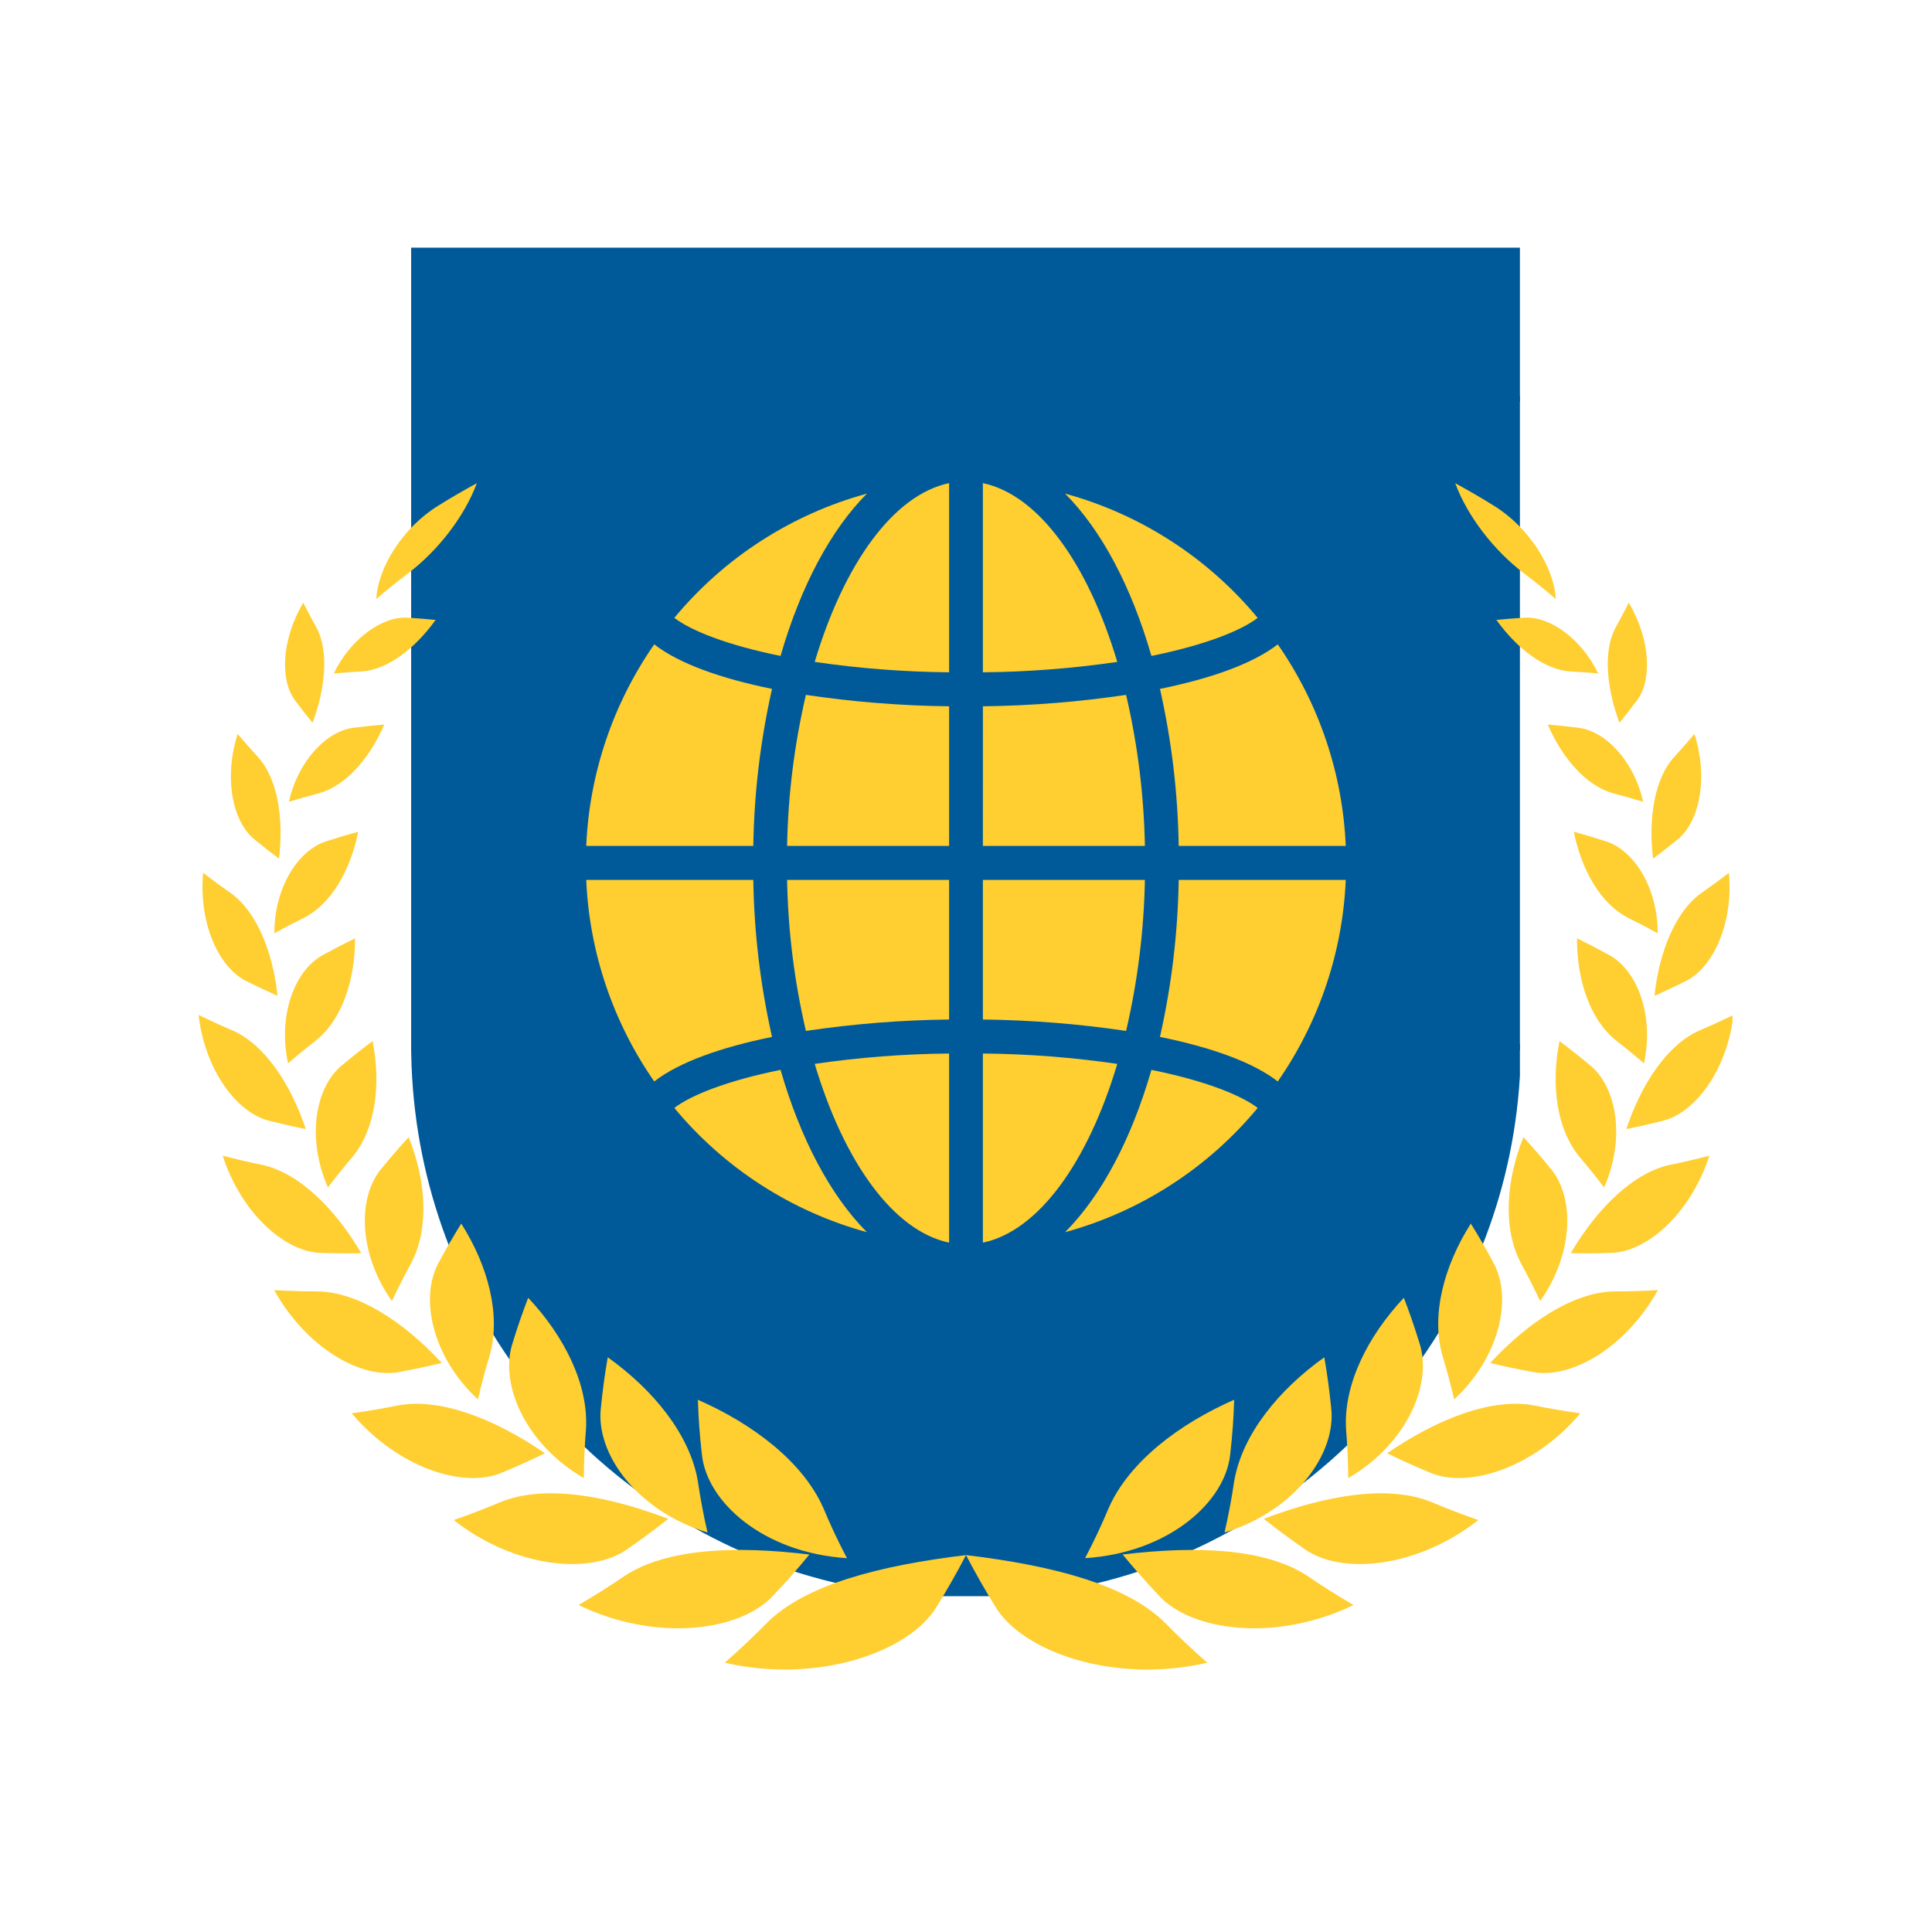 <svg xmlns="http://www.w3.org/2000/svg" xmlns:xlink="http://www.w3.org/1999/xlink" width="500" zoomAndPan="magnify" viewBox="0 0 375 375" height="500" preserveAspectRatio="xMidYMid meet" version="1.0"><defs><clipPath id="eee508f5fc"><path d="M 79.766 76 L 295.016 76 L 295.016 204 L 79.766 204 Z M 79.766 76 " clip-rule="nonzero"/></clipPath><clipPath id="4a1947b6d2"><path d="M 79.766 202 L 152 202 L 152 305 L 79.766 305 Z M 79.766 202 " clip-rule="nonzero"/></clipPath><clipPath id="aceca83bb6"><path d="M 150 202 L 224 202 L 224 309.824 L 150 309.824 Z M 150 202 " clip-rule="nonzero"/></clipPath><clipPath id="c0f8c9737b"><path d="M 222 202 L 295.016 202 L 295.016 305 L 222 305 Z M 222 202 " clip-rule="nonzero"/></clipPath><clipPath id="33f706d11e"><path d="M 79.766 48.074 L 295.016 48.074 L 295.016 78 L 79.766 78 Z M 79.766 48.074 " clip-rule="nonzero"/></clipPath><clipPath id="57e986da13"><path d="M 315 197 L 336.273 197 L 336.273 220 L 315 220 Z M 315 197 " clip-rule="nonzero"/></clipPath><clipPath id="f99fc3e8a2"><path d="M 282 93.777 L 302 93.777 L 302 117 L 282 117 Z M 282 93.777 " clip-rule="nonzero"/></clipPath><clipPath id="819ba272c8"><path d="M 38.523 197 L 60 197 L 60 220 L 38.523 220 Z M 38.523 197 " clip-rule="nonzero"/></clipPath><clipPath id="894db6a22d"><path d="M 73 93.777 L 93 93.777 L 93 117 L 73 117 Z M 73 93.777 " clip-rule="nonzero"/></clipPath><clipPath id="b849393988"><path d="M 158 93.777 L 185 93.777 L 185 131 L 158 131 Z M 158 93.777 " clip-rule="nonzero"/></clipPath><clipPath id="62e52e87fd"><path d="M 190 93.777 L 217 93.777 L 217 131 L 190 131 Z M 190 93.777 " clip-rule="nonzero"/></clipPath><clipPath id="420d2a538a"><path d="M 225 170 L 261.539 170 L 261.539 210 L 225 210 Z M 225 170 " clip-rule="nonzero"/></clipPath><clipPath id="f8c91a9bf5"><path d="M 113.789 170 L 150 170 L 150 210 L 113.789 210 Z M 113.789 170 " clip-rule="nonzero"/></clipPath><clipPath id="83906cb458"><path d="M 113.789 125 L 150 125 L 150 165 L 113.789 165 Z M 113.789 125 " clip-rule="nonzero"/></clipPath><clipPath id="2f32b36e48"><path d="M 190 204 L 217 204 L 217 241.527 L 190 241.527 Z M 190 204 " clip-rule="nonzero"/></clipPath><clipPath id="e9cd523dc8"><path d="M 158 204 L 185 204 L 185 241.527 L 158 241.527 Z M 158 204 " clip-rule="nonzero"/></clipPath><clipPath id="0cccbc5075"><path d="M 225 125 L 261.539 125 L 261.539 165 L 225 165 Z M 225 125 " clip-rule="nonzero"/></clipPath></defs><g clip-path="url(#eee508f5fc)"><path fill="#005a9a" d="M 79.801 76.883 L 295.195 76.883 L 295.195 203.879 L 79.801 203.879 Z M 79.801 76.883 " fill-opacity="1" fill-rule="nonzero"/></g><g clip-path="url(#4a1947b6d2)"><path fill="#005a9a" d="M 151.613 304.207 L 151.613 202.629 L 79.801 202.629 C 79.801 249.543 109.785 289.434 151.613 304.207 Z M 151.613 304.207 " fill-opacity="1" fill-rule="nonzero"/></g><g clip-path="url(#aceca83bb6)"><path fill="#005a9a" d="M 223.383 202.629 L 150.836 202.629 L 150.836 303.906 C 162.082 307.871 174.918 310.324 187.496 310.324 C 200.078 310.324 212.184 308.172 223.383 304.207 Z M 223.383 202.629 " fill-opacity="1" fill-rule="nonzero"/></g><g clip-path="url(#c0f8c9737b)"><path fill="#005a9a" d="M 295.195 202.629 L 222.605 202.629 L 222.605 304.465 C 264.438 289.691 295.195 249.543 295.195 202.629 Z M 295.195 202.629 " fill-opacity="1" fill-rule="nonzero"/></g><g clip-path="url(#33f706d11e)"><path fill="#005a9a" d="M 79.801 47.328 L 295.195 47.328 L 295.195 77.957 L 79.801 77.957 Z M 79.801 47.328 " fill-opacity="1" fill-rule="nonzero"/></g><path fill="#ffce30" d="M 187.504 301.84 C 189.234 305.164 191.102 308.453 193.113 311.711 C 198.348 320.672 216.359 326.914 234.324 322.727 C 231.43 320.184 228.656 317.559 225.996 314.855 C 218.52 307.539 204.285 303.855 187.496 301.84 Z M 187.504 301.84 " fill-opacity="1" fill-rule="nonzero"/><path fill="#ffce30" d="M 210.609 302.441 C 212.316 299.199 213.852 295.934 215.223 292.645 C 219.227 283.668 228.922 276.359 239.551 271.691 C 239.453 275.129 239.203 278.59 238.801 282.07 C 237.988 291.512 226.805 301.414 210.617 302.434 Z M 210.609 302.441 " fill-opacity="1" fill-rule="nonzero"/><path fill="#ffce30" d="M 217.906 301.73 C 220.109 304.414 222.426 307.039 224.852 309.605 C 231.27 316.73 247.812 318.754 262.707 311.535 C 259.629 309.734 256.645 307.848 253.746 305.871 C 245.664 300.57 232.395 299.969 217.906 301.73 Z M 217.906 301.73 " fill-opacity="1" fill-rule="nonzero"/><path fill="#ffce30" d="M 237.684 297.461 C 238.445 294.141 239.07 290.828 239.551 287.52 C 241.094 278.453 248.188 269.77 257.043 263.453 C 257.605 266.656 258.047 269.902 258.371 273.195 C 259.469 282.082 251.426 293.262 237.68 297.461 Z M 237.684 297.461 " fill-opacity="1" fill-rule="nonzero"/><path fill="#ffce30" d="M 245.309 294.809 C 247.82 296.801 250.418 298.73 253.102 300.59 C 260.262 305.793 275.066 304.367 286.941 295.043 C 283.82 293.957 280.762 292.781 277.762 291.516 C 269.453 288.168 257.43 290.172 245.301 294.809 Z M 245.309 294.809 " fill-opacity="1" fill-rule="nonzero"/><path fill="#ffce30" d="M 261.695 286.891 C 261.668 283.699 261.523 280.535 261.27 277.402 C 260.746 268.785 265.441 259.387 272.488 251.902 C 273.586 254.758 274.59 257.672 275.504 260.645 C 278.16 268.641 272.988 280.344 261.703 286.891 Z M 261.695 286.891 " fill-opacity="1" fill-rule="nonzero"/><path fill="#ffce30" d="M 269.246 282.078 C 271.914 283.387 274.641 284.621 277.43 285.777 C 284.918 289.078 297.773 284.934 306.746 274.324 C 303.699 273.898 300.691 273.387 297.723 272.789 C 289.535 271.273 278.996 275.387 269.246 282.078 Z M 269.246 282.078 " fill-opacity="1" fill-rule="nonzero"/><path fill="#ffce30" d="M 282.25 271.617 C 281.57 268.707 280.805 265.848 279.953 263.031 C 277.75 255.258 280.262 245.711 285.484 237.496 C 287 239.926 288.441 242.426 289.812 244.988 C 293.684 251.855 291.094 263.469 282.25 271.617 Z M 282.25 271.617 " fill-opacity="1" fill-rule="nonzero"/><path fill="#ffce30" d="M 289.262 264.551 C 291.941 265.203 294.656 265.781 297.41 266.281 C 304.852 267.789 315.586 261.605 321.789 250.41 C 318.922 250.578 316.082 250.664 313.266 250.668 C 305.516 250.801 296.66 256.531 289.262 264.551 Z M 289.262 264.551 " fill-opacity="1" fill-rule="nonzero"/><path fill="#ffce30" d="M 298.938 252.52 C 297.754 250.012 296.508 247.559 295.199 245.16 C 291.703 238.512 292.27 229.266 295.695 220.723 C 297.504 222.688 299.258 224.719 300.969 226.816 C 305.715 232.426 305.402 243.438 298.949 252.52 Z M 298.938 252.52 " fill-opacity="1" fill-rule="nonzero"/><path fill="#ffce30" d="M 304.887 243.238 C 307.445 243.293 310.023 243.273 312.617 243.188 C 319.664 243.078 328.172 235.512 331.781 224.32 C 329.207 224.992 326.637 225.59 324.066 226.113 C 317.027 227.656 309.996 234.523 304.887 243.238 Z M 304.887 243.238 " fill-opacity="1" fill-rule="nonzero"/><path fill="#ffce30" d="M 311.355 230.477 C 309.805 228.434 308.207 226.453 306.566 224.527 C 302.145 219.168 301.008 210.586 302.691 202.078 C 304.68 203.559 306.637 205.105 308.562 206.715 C 313.871 210.984 315.523 221.035 311.355 230.477 Z M 311.355 230.477 " fill-opacity="1" fill-rule="nonzero"/><g clip-path="url(#57e986da13)"><path fill="#ffce30" d="M 315.668 219.148 C 317.992 218.684 320.32 218.156 322.652 217.57 C 329.008 216.074 335.234 207.707 336.465 197.004 C 334.254 198.078 332.035 199.094 329.801 200.043 C 323.711 202.742 318.602 210.293 315.668 219.141 Z M 315.668 219.148 " fill-opacity="1" fill-rule="nonzero"/></g><path fill="#ffce30" d="M 319.094 206.391 C 317.309 204.848 315.492 203.363 313.652 201.93 C 308.652 197.93 306.07 190.289 306.094 182.129 C 308.16 183.137 310.207 184.199 312.242 185.32 C 317.816 188.277 321.105 197.082 319.094 206.391 Z M 319.094 206.391 " fill-opacity="1" fill-rule="nonzero"/><path fill="#ffce30" d="M 321.141 193.289 C 323.137 192.406 325.121 191.469 327.098 190.484 C 332.504 187.887 336.477 179.242 335.578 169.422 C 333.793 170.793 331.988 172.117 330.156 173.395 C 325.195 176.961 322.035 184.762 321.137 193.289 Z M 321.141 193.289 " fill-opacity="1" fill-rule="nonzero"/><path fill="#ffce30" d="M 321.754 181.141 C 319.855 180.098 317.941 179.102 316.016 178.152 C 310.766 175.488 306.996 168.988 305.48 161.441 C 307.527 162 309.57 162.609 311.609 163.27 C 317.184 164.984 321.781 172.367 321.754 181.137 Z M 321.754 181.141 " fill-opacity="1" fill-rule="nonzero"/><path fill="#ffce30" d="M 320.859 166.664 C 322.449 165.473 324.023 164.242 325.578 162.969 C 329.848 159.566 331.637 151.105 328.887 142.457 C 327.57 144.023 326.227 145.555 324.859 147.043 C 321.152 151.176 319.918 158.836 320.859 166.676 Z M 320.859 166.664 " fill-opacity="1" fill-rule="nonzero"/><path fill="#ffce30" d="M 318.926 155.621 C 317.027 155.043 315.125 154.508 313.223 154.016 C 308.012 152.605 303.324 147.344 300.414 140.633 C 302.359 140.797 304.312 141 306.27 141.242 C 311.602 141.836 317.18 147.715 318.926 155.621 Z M 318.926 155.621 " fill-opacity="1" fill-rule="nonzero"/><path fill="#ffce30" d="M 314.336 140.293 C 315.469 138.906 316.582 137.488 317.672 136.043 C 320.676 132.152 320.43 124.266 316.145 116.973 C 315.316 118.625 314.457 120.254 313.57 121.852 C 311.188 126.262 311.781 133.441 314.336 140.285 Z M 314.336 140.293 " fill-opacity="1" fill-rule="nonzero"/><path fill="#ffce30" d="M 310.203 130.711 C 308.402 130.547 306.602 130.422 304.812 130.328 C 299.895 130.016 294.559 126.039 290.449 120.328 C 292.227 120.148 294.012 120.008 295.809 119.898 C 300.695 119.539 306.93 123.902 310.203 130.711 Z M 310.203 130.711 " fill-opacity="1" fill-rule="nonzero"/><g clip-path="url(#f99fc3e8a2)"><path fill="#ffce30" d="M 301.992 116.281 C 299.961 114.535 297.875 112.852 295.73 111.23 C 289.934 106.805 284.824 100.191 282.457 93.789 C 285.004 95.172 287.496 96.625 289.934 98.145 C 296.68 102.289 301.625 109.984 301.977 116.281 Z M 301.992 116.281 " fill-opacity="1" fill-rule="nonzero"/></g><path fill="#ffce30" d="M 187.504 301.84 C 185.777 305.164 183.906 308.453 181.895 311.711 C 176.66 320.672 158.645 326.914 140.684 322.727 C 143.578 320.184 146.352 317.559 149.012 314.855 C 156.488 307.539 170.723 303.855 187.512 301.84 Z M 187.504 301.84 " fill-opacity="1" fill-rule="nonzero"/><path fill="#ffce30" d="M 164.398 302.441 C 162.691 299.207 161.156 295.945 159.789 292.652 C 155.789 283.676 146.094 276.367 135.465 271.699 C 135.562 275.137 135.812 278.598 136.211 282.078 C 137.027 291.52 148.211 301.422 164.398 302.441 Z M 164.398 302.441 " fill-opacity="1" fill-rule="nonzero"/><path fill="#ffce30" d="M 157.102 301.73 C 154.898 304.414 152.582 307.039 150.156 309.605 C 143.738 316.73 127.195 318.754 112.301 311.535 C 115.375 309.734 118.363 307.848 121.262 305.871 C 129.344 300.57 142.613 299.969 157.102 301.73 Z M 157.102 301.73 " fill-opacity="1" fill-rule="nonzero"/><path fill="#ffce30" d="M 137.324 297.461 C 136.562 294.141 135.938 290.828 135.457 287.52 C 133.914 278.453 126.82 269.77 117.965 263.453 C 117.402 266.656 116.961 269.902 116.637 273.195 C 115.539 282.082 123.582 293.262 137.328 297.461 Z M 137.324 297.461 " fill-opacity="1" fill-rule="nonzero"/><path fill="#ffce30" d="M 129.699 294.809 C 127.188 296.801 124.59 298.73 121.906 300.59 C 114.746 305.793 99.941 304.367 88.066 295.043 C 91.188 293.957 94.246 292.781 97.246 291.516 C 105.555 288.168 117.578 290.172 129.707 294.809 Z M 129.699 294.809 " fill-opacity="1" fill-rule="nonzero"/><path fill="#ffce30" d="M 113.312 286.891 C 113.34 283.699 113.484 280.535 113.738 277.402 C 114.262 268.785 109.566 259.387 102.52 251.902 C 101.418 254.758 100.414 257.672 99.504 260.645 C 96.848 268.641 102.02 280.344 113.305 286.891 Z M 113.312 286.891 " fill-opacity="1" fill-rule="nonzero"/><path fill="#ffce30" d="M 105.762 282.078 C 103.094 283.387 100.367 284.621 97.578 285.777 C 90.086 289.078 77.242 284.934 68.27 274.324 C 71.312 273.898 74.32 273.387 77.289 272.789 C 85.48 271.273 96.016 275.387 105.766 282.078 Z M 105.762 282.078 " fill-opacity="1" fill-rule="nonzero"/><path fill="#ffce30" d="M 92.762 271.617 C 93.441 268.707 94.207 265.848 95.062 263.031 C 97.262 255.258 94.75 245.711 89.527 237.496 C 88.016 239.926 86.57 242.426 85.199 244.988 C 81.332 251.855 83.918 263.469 92.762 271.617 Z M 92.762 271.617 " fill-opacity="1" fill-rule="nonzero"/><path fill="#ffce30" d="M 85.75 264.551 C 83.07 265.203 80.352 265.781 77.602 266.281 C 70.16 267.789 59.426 261.605 53.223 250.41 C 56.09 250.578 58.93 250.664 61.742 250.668 C 69.496 250.801 78.352 256.531 85.75 264.551 Z M 85.75 264.551 " fill-opacity="1" fill-rule="nonzero"/><path fill="#ffce30" d="M 76.07 252.52 C 77.254 250.012 78.504 247.559 79.816 245.16 C 83.312 238.512 82.746 229.266 79.32 220.723 C 77.516 222.688 75.758 224.719 74.051 226.816 C 69.301 232.426 69.613 243.438 76.07 252.52 Z M 76.07 252.52 " fill-opacity="1" fill-rule="nonzero"/><path fill="#ffce30" d="M 70.121 243.238 C 67.562 243.293 64.984 243.273 62.391 243.188 C 55.344 243.078 46.836 235.508 43.227 224.32 C 45.797 224.992 48.371 225.59 50.941 226.113 C 57.98 227.656 65.012 234.523 70.121 243.238 Z M 70.121 243.238 " fill-opacity="1" fill-rule="nonzero"/><path fill="#ffce30" d="M 63.652 230.477 C 65.203 228.434 66.801 226.453 68.441 224.527 C 72.863 219.168 74 210.586 72.316 202.078 C 70.328 203.559 68.371 205.105 66.445 206.715 C 61.137 210.984 59.484 221.035 63.652 230.477 Z M 63.652 230.477 " fill-opacity="1" fill-rule="nonzero"/><g clip-path="url(#819ba272c8)"><path fill="#ffce30" d="M 59.34 219.148 C 57.012 218.684 54.688 218.156 52.355 217.57 C 46 216.074 39.773 207.707 38.543 197.004 C 40.754 198.078 42.977 199.094 45.207 200.043 C 51.297 202.742 56.406 210.293 59.34 219.141 Z M 59.34 219.148 " fill-opacity="1" fill-rule="nonzero"/></g><path fill="#ffce30" d="M 55.914 206.391 C 57.699 204.848 59.512 203.363 61.352 201.93 C 66.352 197.93 68.934 190.289 68.91 182.129 C 66.844 183.137 64.797 184.199 62.762 185.32 C 57.188 188.277 53.898 197.082 55.91 206.391 Z M 55.914 206.391 " fill-opacity="1" fill-rule="nonzero"/><path fill="#ffce30" d="M 53.871 193.289 C 51.879 192.406 49.895 191.469 47.914 190.484 C 42.504 187.887 38.531 179.242 39.43 169.422 C 41.215 170.793 43.02 172.117 44.852 173.395 C 49.805 176.961 52.965 184.762 53.871 193.289 Z M 53.871 193.289 " fill-opacity="1" fill-rule="nonzero"/><path fill="#ffce30" d="M 53.254 181.141 C 55.152 180.098 57.066 179.102 58.992 178.152 C 64.242 175.488 68.012 168.988 69.527 161.441 C 67.48 162 65.438 162.609 63.398 163.27 C 57.824 164.984 53.227 172.367 53.254 181.137 Z M 53.254 181.141 " fill-opacity="1" fill-rule="nonzero"/><path fill="#ffce30" d="M 54.156 166.664 C 52.566 165.477 50.992 164.242 49.438 162.965 C 45.168 159.562 43.379 151.102 46.129 142.453 C 47.445 144.02 48.789 145.551 50.156 147.039 C 53.871 151.184 55.098 158.836 54.156 166.664 Z M 54.156 166.664 " fill-opacity="1" fill-rule="nonzero"/><path fill="#ffce30" d="M 56.082 155.621 C 57.98 155.043 59.883 154.508 61.785 154.016 C 66.996 152.605 71.684 147.344 74.594 140.633 C 72.645 140.797 70.691 141 68.738 141.242 C 63.406 141.836 57.828 147.715 56.082 155.621 Z M 56.082 155.621 " fill-opacity="1" fill-rule="nonzero"/><path fill="#ffce30" d="M 60.672 140.293 C 59.535 138.906 58.426 137.488 57.336 136.043 C 54.332 132.152 54.578 124.266 58.863 116.973 C 59.691 118.625 60.551 120.254 61.438 121.852 C 63.82 126.262 63.227 133.441 60.672 140.285 Z M 60.672 140.293 " fill-opacity="1" fill-rule="nonzero"/><path fill="#ffce30" d="M 64.797 130.711 C 66.602 130.547 68.398 130.422 70.191 130.328 C 75.105 130.016 80.441 126.039 84.551 120.328 C 82.777 120.148 80.988 120.008 79.191 119.898 C 74.309 119.539 68.074 123.902 64.797 130.711 Z M 64.797 130.711 " fill-opacity="1" fill-rule="nonzero"/><g clip-path="url(#894db6a22d)"><path fill="#ffce30" d="M 73.016 116.281 C 75.047 114.535 77.133 112.852 79.277 111.23 C 85.074 106.805 90.184 100.191 92.551 93.789 C 90 95.172 87.508 96.625 85.074 98.145 C 78.328 102.289 73.379 109.984 73.031 116.281 Z M 73.016 116.281 " fill-opacity="1" fill-rule="nonzero"/></g><g clip-path="url(#b849393988)"><path fill="#ffce30" d="M 184.219 93.777 C 173.367 96.059 163.797 109.5 158.137 128.477 C 166.785 129.738 175.48 130.41 184.219 130.492 Z M 184.219 93.777 " fill-opacity="1" fill-rule="nonzero"/></g><g clip-path="url(#62e52e87fd)"><path fill="#ffce30" d="M 190.777 93.777 L 190.777 130.492 C 199.52 130.41 208.215 129.738 216.863 128.477 C 211.199 109.5 201.629 96.059 190.777 93.777 Z M 190.777 93.777 " fill-opacity="1" fill-rule="nonzero"/></g><path fill="#ffce30" d="M 184.219 137.09 C 174.906 136.984 165.641 136.246 156.426 134.875 C 154.18 144.52 152.961 154.289 152.773 164.188 L 184.219 164.188 Z M 184.219 137.09 " fill-opacity="1" fill-rule="nonzero"/><g clip-path="url(#420d2a538a)"><path fill="#ffce30" d="M 225.148 201.266 C 235.059 203.273 243.207 206.168 248.012 209.91 C 250.008 207.043 251.789 204.047 253.359 200.93 C 254.934 197.809 256.273 194.598 257.391 191.285 C 258.508 187.977 259.387 184.605 260.027 181.172 C 260.664 177.738 261.059 174.277 261.211 170.789 L 228.785 170.789 C 228.621 181.074 227.41 191.23 225.148 201.266 Z M 225.148 201.266 " fill-opacity="1" fill-rule="nonzero"/></g><path fill="#ffce30" d="M 184.219 170.789 L 152.773 170.789 C 152.961 180.688 154.18 190.457 156.426 200.102 C 165.641 198.73 174.906 197.992 184.219 197.887 Z M 184.219 170.789 " fill-opacity="1" fill-rule="nonzero"/><g clip-path="url(#f8c91a9bf5)"><path fill="#ffce30" d="M 149.848 201.266 C 147.59 191.23 146.379 181.074 146.215 170.789 L 113.789 170.789 C 113.938 174.277 114.332 177.738 114.973 181.172 C 115.613 184.605 116.492 187.977 117.609 191.285 C 118.723 194.598 120.066 197.812 121.641 200.93 C 123.211 204.051 124.992 207.043 126.988 209.91 C 131.789 206.168 139.941 203.277 149.848 201.266 Z M 149.848 201.266 " fill-opacity="1" fill-rule="nonzero"/></g><path fill="#ffce30" d="M 190.777 164.188 L 222.223 164.188 C 222.035 154.289 220.82 144.52 218.574 134.875 C 209.359 136.246 200.094 136.984 190.781 137.09 Z M 190.777 164.188 " fill-opacity="1" fill-rule="nonzero"/><g clip-path="url(#83906cb458)"><path fill="#ffce30" d="M 146.215 164.188 C 146.379 153.906 147.59 143.746 149.848 133.711 C 139.941 131.703 131.789 128.809 126.988 125.066 C 124.992 127.934 123.211 130.93 121.641 134.047 C 120.066 137.168 118.723 140.379 117.609 143.691 C 116.492 147 115.613 150.371 114.973 153.805 C 114.332 157.238 113.938 160.699 113.789 164.188 Z M 146.215 164.188 " fill-opacity="1" fill-rule="nonzero"/></g><g clip-path="url(#2f32b36e48)"><path fill="#ffce30" d="M 190.777 241.199 C 201.629 238.918 211.199 225.477 216.863 206.5 C 208.215 205.238 199.52 204.566 190.777 204.488 Z M 190.777 241.199 " fill-opacity="1" fill-rule="nonzero"/></g><path fill="#ffce30" d="M 168.262 239.164 C 161.203 232.066 155.391 221.129 151.504 207.664 C 141.059 209.773 134.09 212.59 130.887 215.051 C 133.293 217.953 135.906 220.66 138.73 223.164 C 141.551 225.668 144.547 227.941 147.719 229.988 C 150.887 232.031 154.195 233.824 157.641 235.363 C 161.082 236.902 164.625 238.168 168.262 239.164 Z M 168.262 239.164 " fill-opacity="1" fill-rule="nonzero"/><path fill="#ffce30" d="M 130.887 119.926 C 134.09 122.387 141.059 125.203 151.504 127.316 C 155.395 113.848 161.203 102.91 168.266 95.812 C 164.625 96.809 161.082 98.074 157.641 99.613 C 154.195 101.152 150.887 102.945 147.719 104.992 C 144.547 107.035 141.551 109.309 138.73 111.812 C 135.906 114.32 133.293 117.023 130.887 119.926 Z M 130.887 119.926 " fill-opacity="1" fill-rule="nonzero"/><path fill="#ffce30" d="M 244.113 215.051 C 240.91 212.59 233.941 209.773 223.492 207.664 C 219.605 221.129 213.797 232.066 206.734 239.164 C 210.375 238.168 213.914 236.902 217.359 235.363 C 220.805 233.824 224.113 232.031 227.281 229.984 C 230.453 227.941 233.449 225.668 236.27 223.164 C 239.094 220.656 241.707 217.953 244.113 215.051 Z M 244.113 215.051 " fill-opacity="1" fill-rule="nonzero"/><path fill="#ffce30" d="M 206.734 95.812 C 213.797 102.91 219.605 113.848 223.492 127.316 C 233.941 125.203 240.91 122.387 244.113 119.93 C 241.707 117.023 239.094 114.32 236.27 111.816 C 233.449 109.312 230.453 107.035 227.281 104.992 C 224.113 102.945 220.805 101.152 217.359 99.613 C 213.914 98.074 210.375 96.809 206.734 95.812 Z M 206.734 95.812 " fill-opacity="1" fill-rule="nonzero"/><g clip-path="url(#e9cd523dc8)"><path fill="#ffce30" d="M 184.219 241.199 L 184.219 204.488 C 175.48 204.566 166.785 205.238 158.137 206.5 C 163.797 225.477 173.367 238.918 184.219 241.199 Z M 184.219 241.199 " fill-opacity="1" fill-rule="nonzero"/></g><path fill="#ffce30" d="M 190.777 197.887 C 200.094 197.992 209.359 198.73 218.574 200.102 C 220.82 190.457 222.035 180.688 222.223 170.789 L 190.777 170.789 Z M 190.777 197.887 " fill-opacity="1" fill-rule="nonzero"/><g clip-path="url(#0cccbc5075)"><path fill="#ffce30" d="M 225.148 133.711 C 227.41 143.746 228.621 153.906 228.785 164.188 L 261.211 164.188 C 261.059 160.699 260.664 157.238 260.027 153.805 C 259.387 150.371 258.508 147 257.391 143.691 C 256.273 140.383 254.934 137.168 253.359 134.047 C 251.789 130.93 250.008 127.934 248.012 125.066 C 243.207 128.809 235.059 131.703 225.148 133.711 Z M 225.148 133.711 " fill-opacity="1" fill-rule="nonzero"/></g></svg>